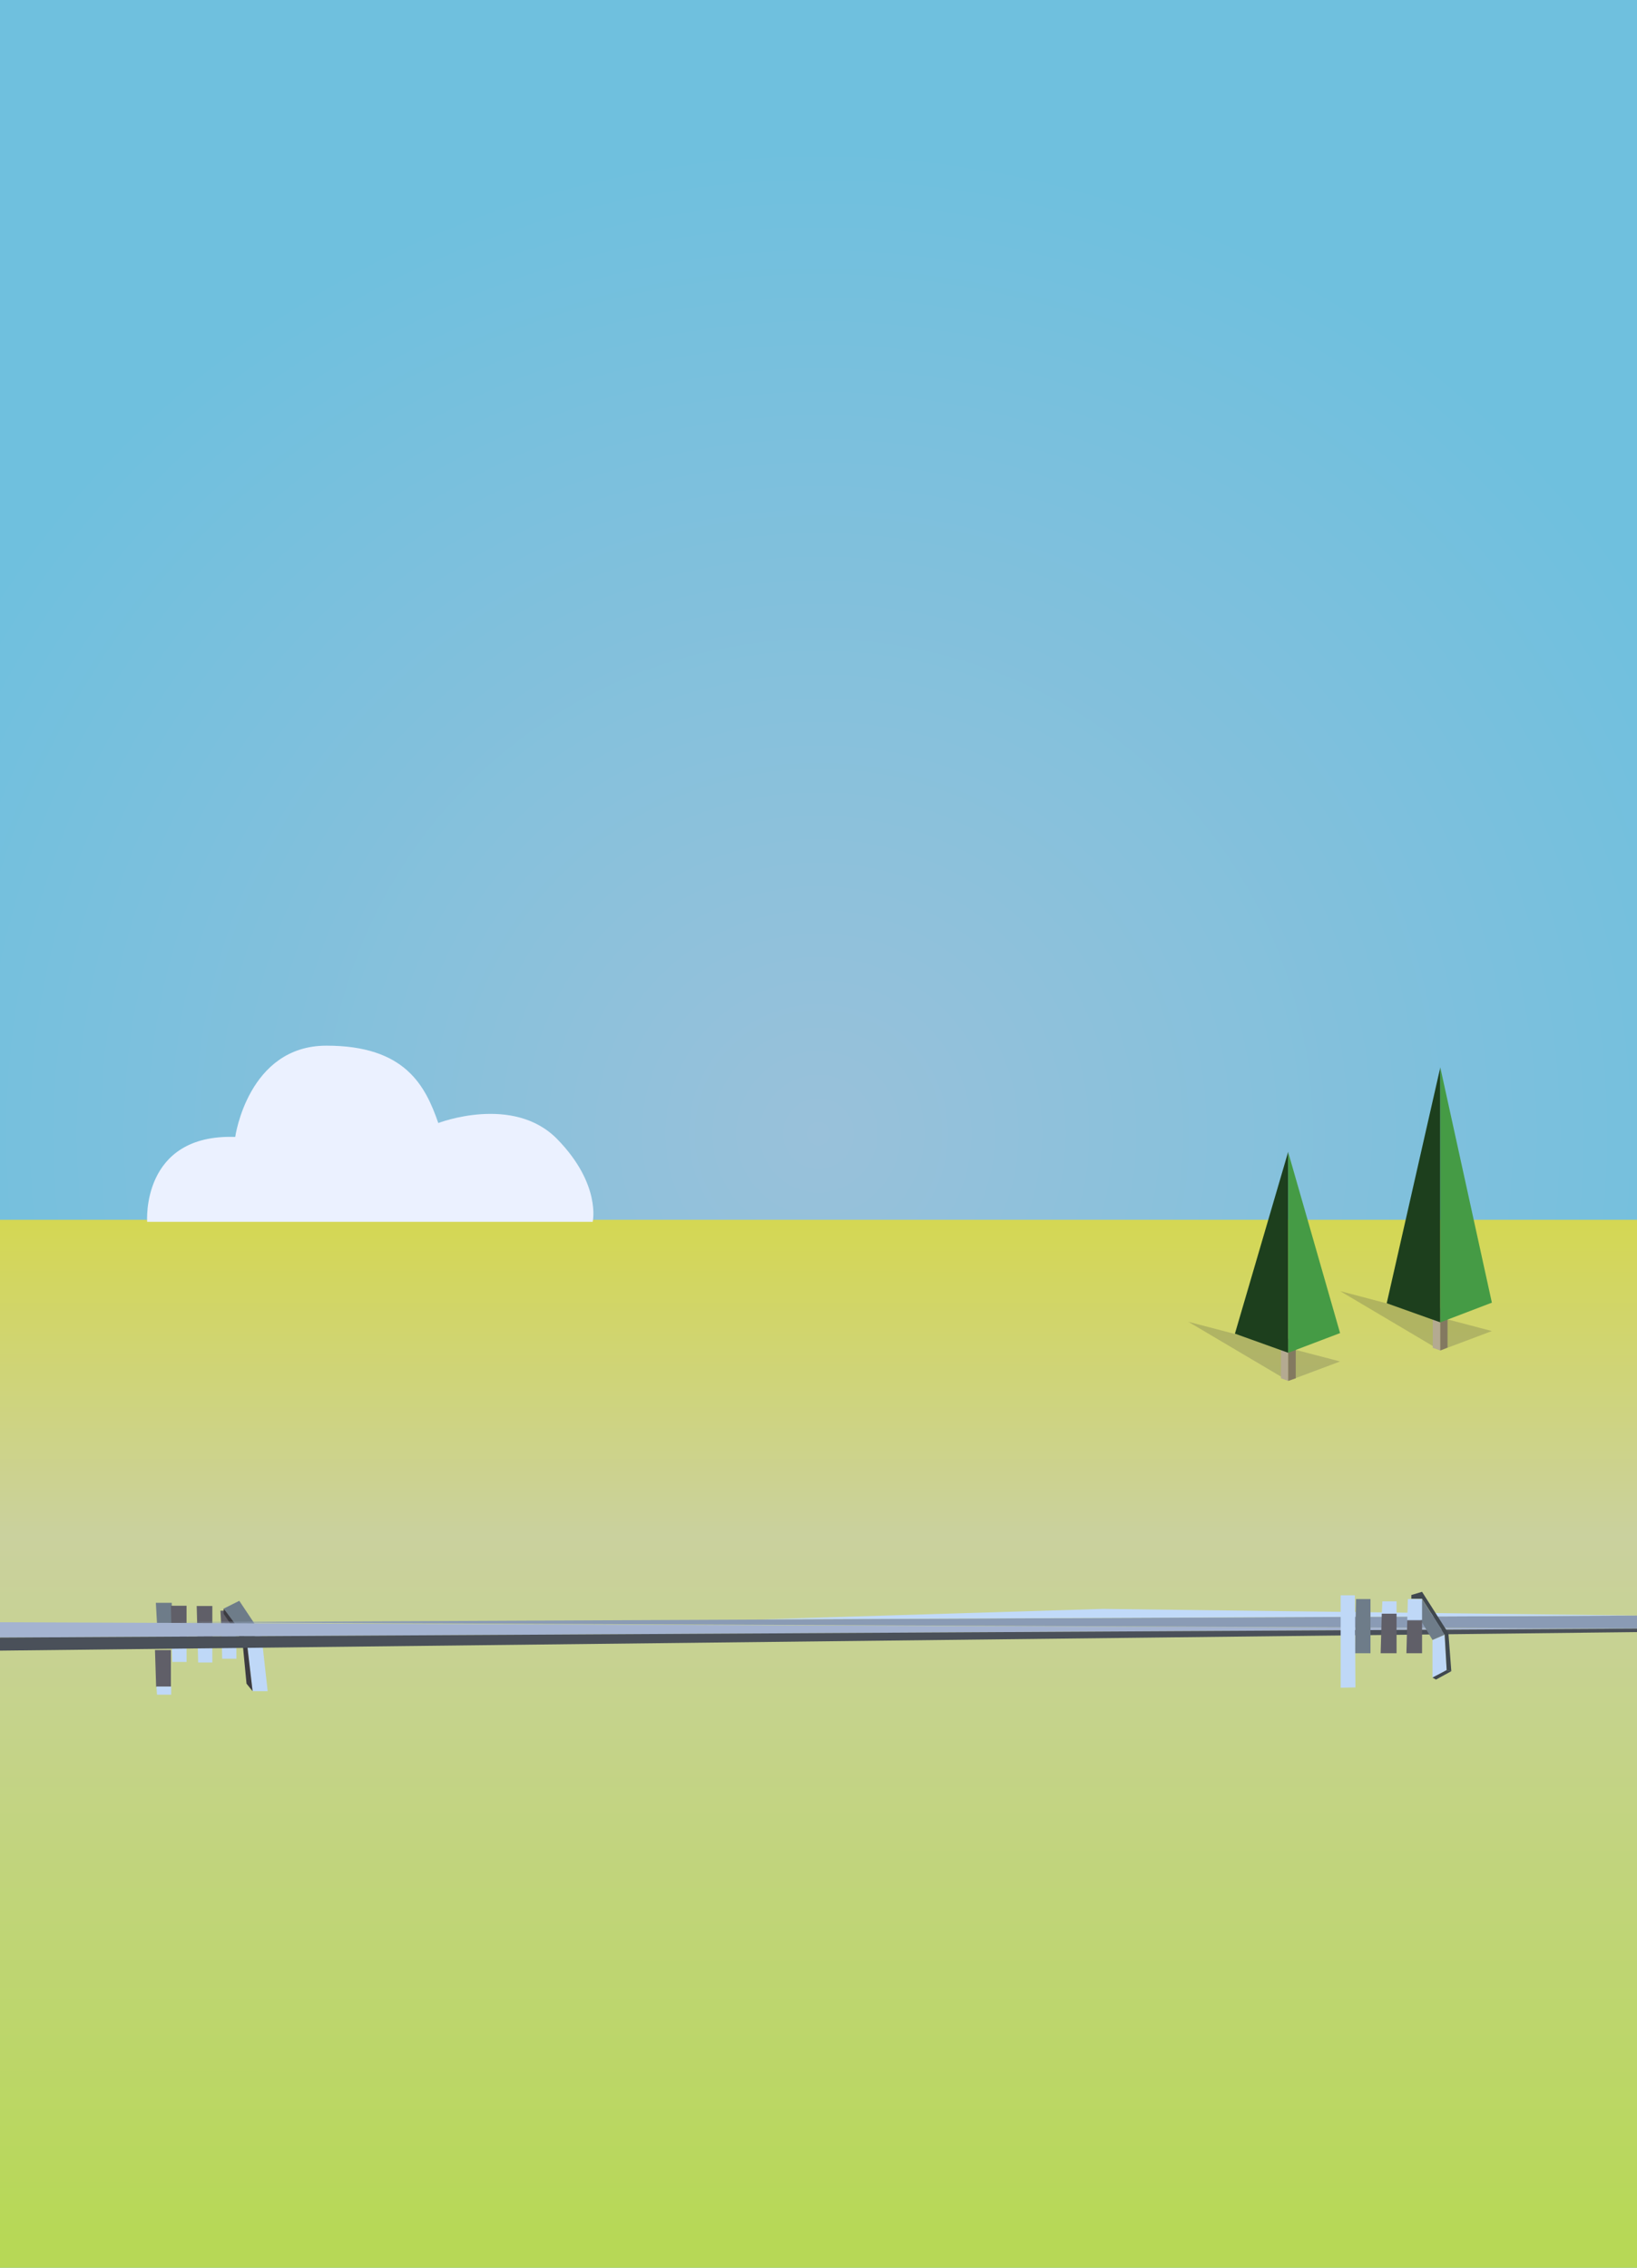 <?xml version="1.0" encoding="utf-8"?>
<!-- Generator: Adobe Illustrator 24.1.3, SVG Export Plug-In . SVG Version: 6.00 Build 0)  -->
<svg version="1.1" xmlns="http://www.w3.org/2000/svg" xmlns:xlink="http://www.w3.org/1999/xlink" x="0px" y="0px"
	 viewBox="0 0 565.1 782.8" style="enable-background:new 0 0 565.1 782.8;" xml:space="preserve">
<style type="text/css">
	.st0{opacity:0.73;fill:#5659BA;}
	.st1{fill:url(#SVGID_1_);}
	.st2{fill:url(#SVGID_2_);}
	.st3{opacity:0.23;fill:#444444;}
	.st4{fill:#3B435E;}
	.st5{fill:#202433;}
	.st6{fill:#333333;}
	.st7{fill:url(#SVGID_3_);}
	.st8{fill:url(#SVGID_4_);}
	.st9{fill:#9BA4A1;}
	.st10{fill:#E4EFEB;}
	.st11{fill:#444444;}
	.st12{fill:none;stroke:#FFFFFF;stroke-linecap:round;stroke-miterlimit:10;}
	.st13{fill:none;stroke:#000000;stroke-miterlimit:10;}
	.st14{fill:#EBF1FF;}
	.st15{fill:url(#SVGID_5_);}
	.st16{fill:url(#SVGID_6_);}
	.st17{fill:#BFD8F7;}
	.st18{fill:#6E7C89;}
	.st19{fill:#40484F;}
	.st20{fill:#A4B3D0;}
	.st21{fill:#8A9BB5;}
	.st22{fill:#C1DAF9;}
	.st23{fill:#4A5059;}
	.st24{fill:#605F68;}
	.st25{fill:#B4AA91;}
	.st26{fill:#837960;}
	.st27{fill:#1D3F1D;}
	.st28{fill:#459B45;}
	.st29{fill:#FFF0CF;}
	.st30{fill:#B77A37;}
	.st31{fill:#E29942;}
	.st32{fill:#D9B15C;}
	.st33{fill:#CEBE99;}
	.st34{fill:#3C3B41;}
	.st35{fill:#EEFFA6;}
	.st36{fill:#474135;}
	.st37{fill:#D8EF84;}
	.st38{fill:#AECFEE;}
	.st39{fill:#5483AD;}
	.st40{fill:#335066;}
	.st41{fill:#61A1C1;}
	.st42{fill:#6394B4;}
	.st43{fill:#88BBD6;}
	.st44{fill:#ABDAEF;}
	.st45{fill:#839945;}
	.st46{fill:#193019;}
	.st47{fill:#346B34;}
	.st48{fill:url(#SVGID_7_);}
	.st49{fill:url(#SVGID_8_);}
	.st50{fill:#5659BA;}
	.st51{fill:#D2E0FB;}
	.st52{fill:#3C3E4B;}
	.st53{fill:#FFFFFF;}
	.st54{opacity:0.3;}
	.st55{fill:#5465C1;}
	.st56{fill:#B95438;}
	.st57{fill:url(#SVGID_9_);}
	.st58{fill:url(#SVGID_10_);}
	.st59{fill:#7893A4;}
	.st60{fill:#BA77AD;}
	.st61{fill:#B48CCB;}
	.st62{fill:#9D7FB2;}
	.st63{fill:#88729B;}
	.st64{fill:#C5B0EB;}
	.st65{fill:#A0C3E9;}
	.st66{fill:url(#SVGID_11_);}
	.st67{fill:url(#SVGID_12_);}
	.st68{fill:#A3C0D8;}
	.st69{fill:#D88A5A;}
	.st70{fill:#9C9777;}
	.st71{fill:#A2A793;}
	.st72{fill:#636864;}
	.st73{fill:#0C0C0C;}
	.st74{fill:#26240B;}
	.st75{fill:#A5A174;}
	.st76{fill:#F2B879;}
	.st77{fill:#8D897E;}
	.st78{fill:#D8AD5E;}
	.st79{fill:#B3AF80;}
	.st80{fill:url(#SVGID_13_);}
	.st81{fill:url(#SVGID_14_);}
	.st82{fill:#231F1E;}
	.st83{fill:#302C2D;}
	.st84{fill:#C96B49;}
	.st85{fill:#535454;}
	.st86{fill:#494949;}
	.st87{fill:#71797C;}
	.st88{fill:#DFC571;}
	.st89{fill:#C05648;}
	.st90{fill:#D3CF78;}
	.st91{fill:#BD5B42;}
	.st92{fill:#5086F3;}
	.st93{fill:#4B4724;}
	.st94{fill:#877D40;}
	.st95{fill:#62AAFC;}
	.st96{fill:#A64C34;}
	.st97{fill:#BB5338;}
	.st98{fill:#A0A035;}
	.st99{fill:#3750B5;}
	.st100{fill:#A3A034;}
	.st101{fill:#D1D540;}
	.st102{fill:#2A417A;}
	.st103{fill:#C0664E;}
	.st104{fill:#7F7F7F;}
	.st105{fill:#6C8AA4;}
	.st106{fill:#4F5249;}
	.st107{fill:url(#SVGID_15_);}
	.st108{fill:url(#SVGID_16_);}
	.st109{fill:#5B969C;}
	.st110{fill:#9FACC1;}
	.st111{fill:#D8BF48;}
	.st112{fill:#CB8142;}
	.st113{fill:#D7A23C;}
	.st114{fill:#5B5D5C;}
	.st115{fill:#60868F;}
	.st116{fill:#6BADBB;}
	.st117{fill:#798293;}
	.st118{fill:#52575A;}
	.st119{fill:#757C84;}
	.st120{fill:#54483A;}
	.st121{fill:#9B8973;}
	.st122{fill:none;}
	.st123{fill:#495370;}
	.st124{fill:url(#SVGID_17_);}
	.st125{fill:url(#SVGID_18_);}
	.st126{fill:#BFAF5C;}
	.st127{fill:#E28D4D;}
	.st128{fill:#C78636;}
	.st129{fill:#BE7A33;}
	.st130{fill:#CB9336;}
	.st131{fill:#767C7A;}
	.st132{fill:#D8DCE5;}
	.st133{fill:#CFD3D1;}
	.st134{stroke:#000000;stroke-miterlimit:10;}
	.st135{fill:#FFFFFF;stroke:#000000;stroke-miterlimit:10;}
	.st136{stroke:#000000;stroke-linecap:round;stroke-linejoin:round;stroke-miterlimit:10;}
	.st137{fill:url(#SVGID_19_);}
	.st138{fill:url(#SVGID_20_);}
</style>
<g id="IMG_x5F_1254_xA0_Image_1_">
</g>
<g id="Layer_2">
	<g>
		<g>
			<radialGradient id="SVGID_1_" cx="282.548" cy="391.269" r="341.344" gradientUnits="userSpaceOnUse">
				<stop  offset="0" style="stop-color:#99C1DA"/>
				<stop  offset="1" style="stop-color:#6FC0DE"/>
			</radialGradient>
			<rect y="-0.1" class="st1" width="565.1" height="782.8"/>
			
				<linearGradient id="SVGID_2_" gradientUnits="userSpaceOnUse" x1="282.452" y1="-1573.276" x2="282.649" y2="-2330.219" gradientTransform="matrix(1 0 0 0.462 0 1499.275)">
				<stop  offset="0" style="stop-color:#B7D856"/>
				<stop  offset="0.692" style="stop-color:#CAD19E"/>
				<stop  offset="1" style="stop-color:#D4D754"/>
			</linearGradient>
			<rect y="421" class="st2" width="565.1" height="361.7"/>
		</g>
		<g>
			<polygon class="st3" points="462.6,469.9 444.7,476.6 410.2,456.2 			"/>
			<g>
				<polygon class="st25" points="442.2,462 444.7,462.1 444.7,476.6 442.2,475.7 				"/>
				<polygon class="st26" points="447.3,462 444.7,462.1 444.7,476.6 447.3,475.7 				"/>
				<polygon class="st27" points="444.7,397.5 444.7,466.9 426.3,460.3 				"/>
				<polygon class="st28" points="462.6,460.1 444.7,466.9 444.7,397.7 				"/>
			</g>
		</g>
		<g>
			<polygon class="st3" points="515,459.4 497.2,466.1 462.6,445.6 			"/>
			<g>
				<polygon class="st25" points="494.6,451.4 497.2,451.5 497.2,466.1 494.6,465.2 				"/>
				<polygon class="st26" points="499.7,451.4 497.2,451.5 497.2,466.1 499.7,465.1 				"/>
				<polygon class="st27" points="497.2,368.4 497.2,456.4 478.7,449.8 				"/>
				<polygon class="st28" points="515,449.6 497.2,456.4 497.2,368.4 				"/>
			</g>
		</g>
		<g>
			<polygon class="st18" points="54.2,560.3 59.3,560.3 59.3,553.2 53.8,553.2 			"/>
			<polygon class="st24" points="76.5,563.9 81.6,563.9 81.6,555.9 76.1,555.9 			"/>
			<polygon class="st17" points="76.7,572.5 81.6,572.5 81.6,563.9 76.5,563.9 			"/>
			<polygon class="st24" points="68.2,565.2 73.3,565.2 73.3,554.3 67.9,554.3 			"/>
			<polygon class="st17" points="68.4,573.8 73.3,573.8 73.3,565.2 68.2,565.2 			"/>
			<polygon class="st24" points="59.3,568.2 64.4,568.2 64.4,554.2 59,554.2 			"/>
			<polygon class="st24" points="53.9,582.2 59,582.2 59,569.5 53.5,569.5 			"/>
			<polygon class="st17" points="59.5,573.6 64.4,573.6 64.4,568.2 59.3,568.2 			"/>
			<polygon class="st17" points="54.2,584.9 59.1,584.9 59.1,582.1 54,582.1 			"/>
			<polygon class="st17" points="87.2,583.7 85.1,565.8 90.2,563.9 92.4,583.7 			"/>
			<polygon class="st18" points="77.2,555.2 85.1,565.8 90.2,563.9 82.6,552.5 			"/>
			<polygon class="st34" points="85.1,581.1 87.2,583.7 85.1,565.8 77.2,555.2 77.2,557 83.7,566.5 			"/>
		</g>
		<g>
			<polygon class="st20" points="0,559.9 565.1,562.1 0,565.2 			"/>
			<polygon class="st21" points="565.1,557.6 565.1,562.1 59.1,559.9 			"/>
			<polygon class="st22" points="565.1,557.6 262.8,558.9 380.6,555.3 			"/>
			<polygon class="st23" points="0,569.7 0,565.2 565.1,562.1 565.1,563.3 			"/>
		</g>
		<g>
			<polygon class="st17" points="494.5,566.1 498.7,564.2 499.4,576.5 494.5,579 			"/>
			<polygon class="st18" points="494.5,566 498.7,564.2 490.9,551.9 487.2,553.8 			"/>
			<polygon class="st19" points="490.9,549.4 500,563.7 501,576.8 499.4,576.4 498.7,564.1 490.9,551.8 487.2,551.8 487.2,550.5 			
				"/>
			<polygon class="st19" points="495.7,579.7 494.5,579 499.4,576.4 501,576.8 			"/>
			<polygon class="st24" points="477,556.9 482.1,556.9 482.1,570.6 476.6,570.6 			"/>
			<polygon class="st17" points="477.2,552.7 482.1,552.7 482.1,556.9 477,556.9 			"/>
			<polygon class="st18" points="468.1,551.9 473.1,551.9 473.1,570.6 467.7,570.6 			"/>
			<polygon class="st17" points="462.8,550.6 467.7,550.6 467.9,582.4 462.8,582.5 			"/>
			<polygon class="st24" points="485.8,559.3 490.9,559.3 490.9,570.6 485.5,570.6 			"/>
			<polygon class="st17" points="486,551.9 490.9,551.9 490.9,559.1 485.8,559.1 			"/>
		</g>
		<path class="st14" d="M50.8,421.7c0,0-2.2-30.4,30.4-29.3c0,0,4.4-31.5,31.5-31.5s34.1,13.7,38.6,26.7c0,0,25.9-10,41.1,5.6
			c15.2,15.6,12.2,28.5,12.2,28.5H50.8z"/>
	</g>
</g>
</svg>

